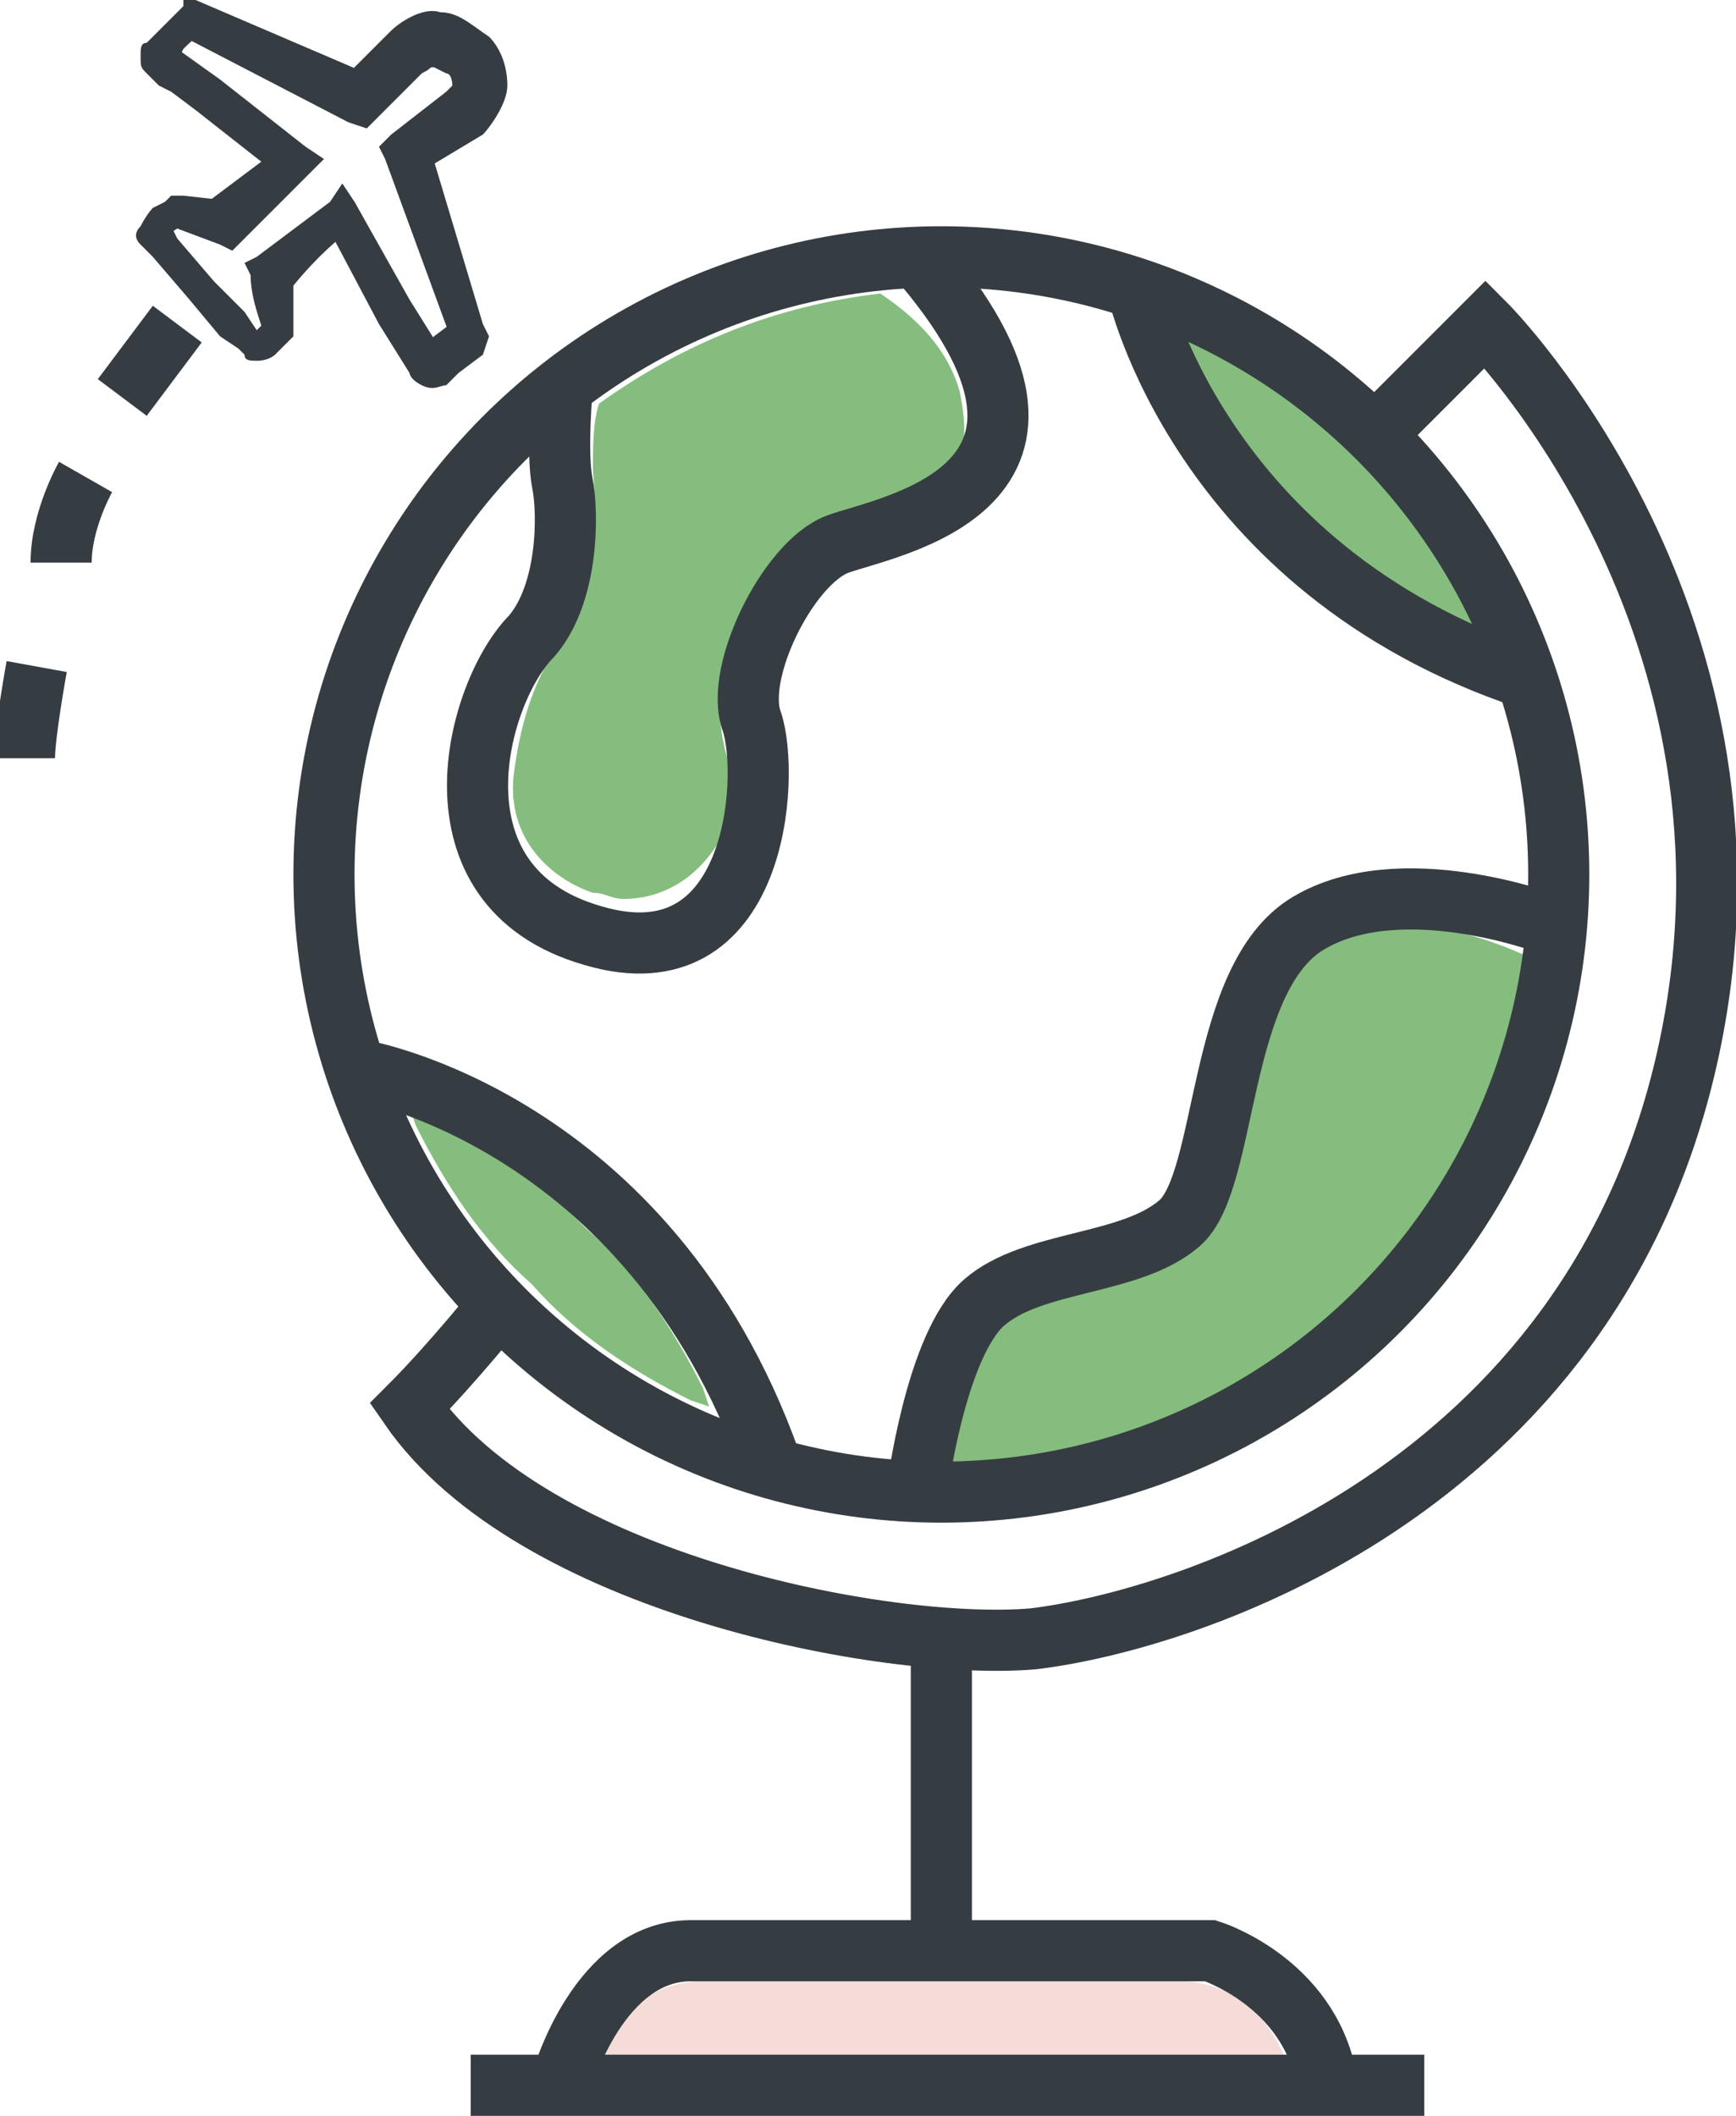 <?xml version="1.0" encoding="utf-8"?>
<!-- Generator: Adobe Illustrator 21.0.2, SVG Export Plug-In . SVG Version: 6.00 Build 0)  -->
<svg version="1.1" id="Layer_1" xmlns="http://www.w3.org/2000/svg" xmlns:xlink="http://www.w3.org/1999/xlink" x="0px" y="0px"
	 width="28.4px" height="34.6px" viewBox="0 0 28.4 34.6" style="enable-background:new 0 0 28.4 34.6;" xml:space="preserve">
<g id="backgrounds">
	<path style="fill:#F5DCD9;" d="M9.8,33.6l-0.1,0.1H21v-0.1c-0.3-0.7-0.9-1.2-1.7-1.2h-7.8C10.8,32.4,10.1,32.8,9.8,33.6z"/>
	<path style="fill:#85BD7E;" d="M8.4,12.7c-0.1,1.1,0.7,1.7,1.3,1.9c0.2,0,0.3,0.1,0.5,0.1c0.6,0,1.2-0.3,1.6-1v-0.1
		c0.2-0.4,0.2-0.8,0.1-1.2c-0.5-1.7,0.5-3.5,2.2-4c0.7-0.2,1.4-0.5,1.6-0.9c0.1-0.3,0.1-0.6,0-1.1c-0.2-0.7-0.7-1.2-1.3-1.6l0,0l0,0
		C12.7,5,11.2,5.6,9.8,6.6l0,0l0,0C9.7,6.9,9.7,7.3,9.7,7.7l0,0c0.1,1-0.1,2-0.6,2.9C8.7,11.2,8.5,11.9,8.4,12.7z"/>
	<path style="fill:#85BD7E;" d="M21.3,8.4c0.8,0.8,1.7,1.4,2.7,1.9l0.3,0.1l-0.1-0.3c-0.5-1-1.1-1.9-1.9-2.7S20.6,6,19.6,5.5
		l-0.3-0.1l0.1,0.3C19.8,6.7,20.5,7.6,21.3,8.4z"/>
	<path style="fill:#85BD7E;" d="M11.3,22.9l0.3,0.1l-0.1-0.3c-0.5-1-1.1-1.9-1.9-2.6c-0.8-0.8-1.7-1.4-2.6-1.9l-0.3-0.1l0.1,0.3
		c0.5,1,1.1,1.9,1.9,2.6C9.4,21.8,10.3,22.4,11.3,22.9z"/>
	<path style="fill:#85BD7E;" d="M21.2,15.9c-0.6,0.8-0.7,1.7-0.9,2.5c-0.2,1-0.4,1.9-1.3,2.3c-0.3,0.1-0.5,0.1-0.8,0.2
		c-1.1,0.2-2.3,0.5-2.7,2.9v0.1h0.1c2.5,0,4.9-1,6.7-2.8c1.5-1.5,2.4-3.4,2.7-5.4v-0.1h-0.1C24,15.2,22,14.6,21.2,15.9z"/>
</g>
<g id="lines">
	<circle style="fill:none;stroke:#363D42;stroke-miterlimit:10;" cx="15.4" cy="14.3" r="10.1"/>
	<path style="fill:none;stroke:#363D42;stroke-miterlimit:10;" d="M22.5,7.1l1.8-1.8c0,0,4.9,4.9,3.3,12s-8.2,9.2-10.7,9.5
		C14.5,27,8.7,25.9,6.7,23c0.7-0.7,1.5-1.7,1.5-1.7"/>
	<path style="fill:none;stroke:#363D42;stroke-miterlimit:10;" d="M9.2,6.3c0,0-0.1,1.1,0,1.6c0.1,0.5,0.1,1.8-0.5,2.5
		c-0.9,0.9-1.8,4.1,1,4.9c2.7,0.8,2.9-2.6,2.6-3.5c-0.3-0.8,0.6-2.6,1.4-2.9c0.8-0.3,4.6-0.9,1.3-4.7"/>
	<path style="fill:none;stroke:#363D42;stroke-miterlimit:10;" d="M5.9,17.5c0,0,4.7,0.8,6.7,6.4"/>
	<path style="fill:none;stroke:#363D42;stroke-miterlimit:10;" d="M15,24.4c0,0,0.3-2.4,1.1-3.1c0.8-0.7,2.4-0.6,3.2-1.3
		c0.8-0.7,0.6-4,2.1-4.9c1.5-0.9,3.9,0,3.9,0"/>
	<path style="fill:none;stroke:#363D42;stroke-miterlimit:10;" d="M18.6,4.7c0,0,1,4.6,6.4,6.4"/>
	<path style="fill:none;stroke:#363D42;stroke-miterlimit:10;" d="M15.4,26.8v4.9"/>
	<path style="fill:none;stroke:#363D42;stroke-miterlimit:10;" d="M9.2,34c0,0,0.6-2.1,2.1-2.1c1.4,0,8.5,0,8.5,0s1.6,0.5,1.9,2.1"
		/>
	<line style="fill:none;stroke:#363D42;stroke-miterlimit:10;" x1="7.7" y1="34.1" x2="23.3" y2="34.1"/>
	<line style="fill:none;stroke:#363D42;stroke-miterlimit:10;" x1="2.9" y1="5.3" x2="2" y2="6.5"/>
	<path style="fill:none;stroke:#363D42;stroke-miterlimit:10;" d="M1.4,7.8c0,0-0.4,0.7-0.4,1.4"/>
	<path style="fill:none;stroke:#363D42;stroke-miterlimit:10;" d="M0.6,10.9c0,0-0.2,1.1-0.2,1.5"/>
	<g id="plane">
		<path style="fill:#363D42;" d="M3.1,4.9L2.5,4.2L2.4,4.1c0,0,0,0-0.1-0.1c-0.1-0.1-0.1-0.2,0-0.3c0.1-0.2,0.2-0.3,0.2-0.3l0.2-0.1
			h0l0,0l0.1-0.1l0.2,0l0.9,0.1l0,0L3.4,3.3l1.2-0.9l0,0l0,0.5L3.2,1.8L2.8,1.5L2.6,1.4L2.5,1.3c0,0,0,0-0.1-0.1
			C2.3,1.1,2.3,1.1,2.3,0.9c0-0.1,0-0.2,0.1-0.2c0.1-0.1,0,0,0.1-0.1l0.2-0.2c0.1-0.1,0.2-0.2,0.3-0.3l0,0L3-0.1L3.2,0l2.8,1.2l0,0
			L5.6,1.3l0.8-0.8c0.1-0.1,0.5-0.4,0.8-0.3c0.3,0,0.5,0.2,0.8,0.4c0.2,0.2,0.3,0.5,0.3,0.8c0,0.3-0.3,0.7-0.4,0.8L6.9,2.8l0,0
			l0.1-0.5l0.9,3l0,0l0.1,0.2L7.9,5.8L7.5,6.1L7.4,6.2c0,0-0.1,0.1-0.1,0.1c-0.1,0-0.2,0.1-0.4,0C6.7,6.2,6.7,6.1,6.7,6.1L6.2,5.3
			L5.3,3.6l0.5,0.1C5.4,4,5,4.4,4.7,4.8l0,0l0.1-0.4c0,0.3,0,0.6,0,0.9l0,0l0,0.2L4.8,5.5L4.5,5.8l0,0C4.5,5.8,4.4,5.9,4.2,5.9
			C4.1,5.9,4,5.9,4,5.8L3.9,5.7L3.6,5.5L3.1,4.9z M3.5,4.6L4,5.1l0.2,0.3l0.1,0.1c0,0,0,0-0.1,0c-0.1,0-0.1,0-0.1,0l0,0l0,0l0.2-0.2
			L4.3,5.4l0,0C4.2,5.1,4.1,4.8,4.1,4.5L4,4.3l0.2-0.1l0,0C4.6,3.9,5,3.6,5.4,3.3L5.6,3l0.2,0.3l0.9,1.6l0.5,0.8c0,0,0,0-0.1,0
			c-0.1,0-0.2,0-0.2,0c0,0,0,0,0,0l0.2-0.2l0.4-0.3L7.4,5.6l0,0l-1.1-3L6.2,2.4l0.2-0.2l0,0l0.9-0.7c0.1-0.1,0.1-0.1,0.1-0.1
			c0,0,0-0.2-0.1-0.2c0,0-0.2-0.1-0.2-0.1c-0.1,0,0,0-0.2,0.1L6.2,1.9L6,2.1L5.7,2l0,0L3,0.6l0.4-0.1l0,0C3.2,0.6,3.1,0.7,3,0.8
			L2.9,1c0,0-0.1,0.1,0,0c0,0,0-0.1,0-0.1c0-0.1,0-0.1,0-0.1l0.7,0.5L5,2.4l0.3,0.2L5,2.9l0,0L4,3.9L3.8,4.1L3.6,4l0,0L2.8,3.7
			l0.2,0l0,0h0C2.9,3.7,2.7,3.9,2.8,3.8c0,0,0-0.1,0-0.1c0,0,0,0,0,0l0.1,0.2L3.5,4.6z"/>
	</g>
</g>
</svg>
